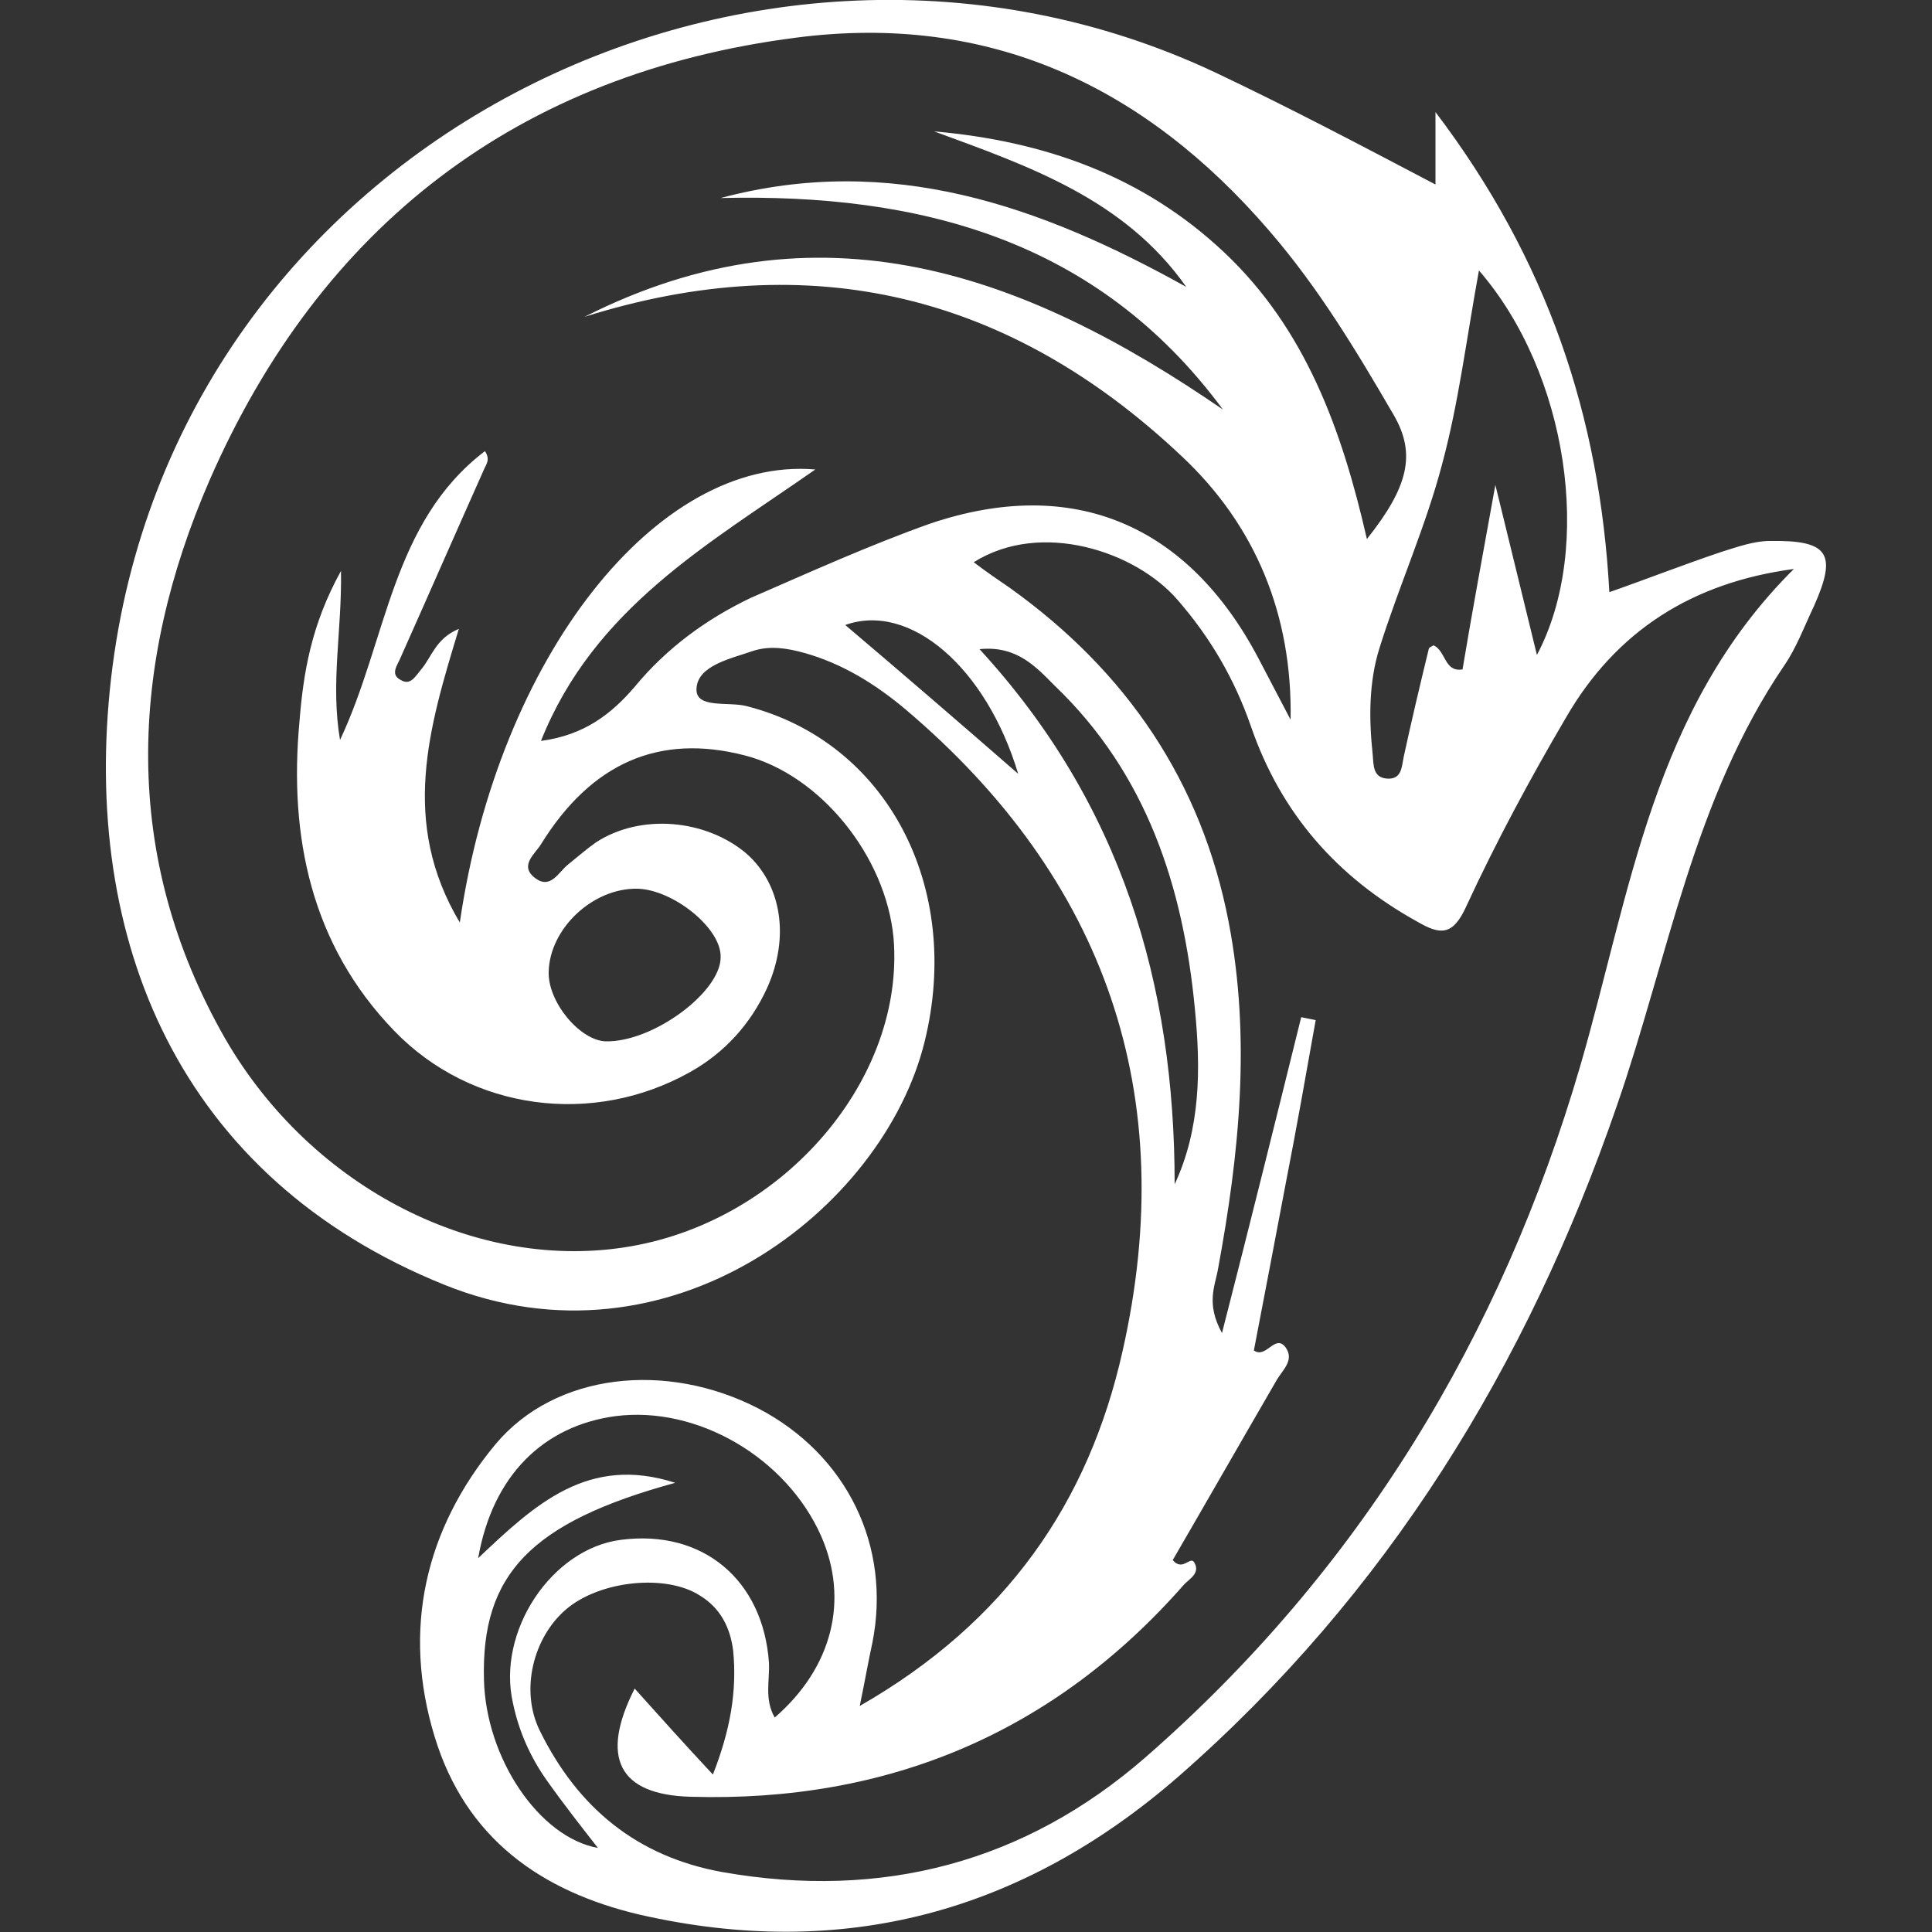 <?xml version="1.0" encoding="utf-8"?>
<!-- Generator: Adobe Illustrator 24.3.0, SVG Export Plug-In . SVG Version: 6.00 Build 0)  -->
<svg version="1.1" id="Capa_1" xmlns="http://www.w3.org/2000/svg" xmlns:xlink="http://www.w3.org/1999/xlink" x="0px" y="0px"
	 viewBox="0 0 20 20" style="enable-background:new 0 0 20 20;" xml:space="preserve">
<rect x="0" y="0" width="20" height="20" fill="#333333" stroke="none"/>
<style type="text/css">
	.st0{fill:#FFFFFF;}
</style>
<path class="st0" d="M18.32,5.6c-0.16,0-0.33,0.06-0.49,0.11c-0.39,0.13-0.77,0.28-1.17,0.42c-0.1-1.82-0.64-3.44-1.8-4.97
	c0,0.32,0,0.52,0,0.75c-0.78-0.41-1.52-0.8-2.28-1.16C7.82-1.49,1.79,1.48,1.15,7.02c-0.31,2.71,0.7,5.17,3.45,6.28
	c2.33,0.94,4.54-0.78,4.97-2.51c0.4-1.61-0.39-3.11-1.84-3.48C7.54,7.26,7.2,7.34,7.21,7.13c0.01-0.24,0.35-0.31,0.58-0.39
	c0.18-0.06,0.36-0.03,0.54,0.02c0.39,0.11,0.73,0.32,1.04,0.58c2.08,1.76,2.85,4,2.25,6.65c-0.35,1.56-1.2,2.8-2.72,3.67
	c0.06-0.29,0.09-0.47,0.13-0.65c0.2-1-0.26-1.95-1.18-2.43c-0.95-0.49-2.1-0.37-2.72,0.37c-0.73,0.88-0.97,1.92-0.63,3.03
	c0.32,1.05,1.1,1.6,2.12,1.84c2.1,0.48,3.96-0.02,5.58-1.43c2.16-1.89,3.61-4.25,4.54-6.95c0.53-1.53,0.79-3.17,1.73-4.55
	c0.13-0.19,0.21-0.41,0.31-0.62C19.02,5.73,18.93,5.59,18.32,5.6z M14.93,4.8c0.17-0.63,0.25-1.29,0.38-2
	c0.92,1.06,1.19,2.87,0.6,3.98c-0.14-0.57-0.27-1.11-0.43-1.76c-0.13,0.72-0.24,1.31-0.34,1.91c-0.19,0.03-0.17-0.19-0.3-0.25
	c-0.01,0.01-0.05,0.02-0.05,0.04c-0.09,0.37-0.18,0.75-0.26,1.12c-0.02,0.1-0.02,0.23-0.17,0.22c-0.15-0.01-0.14-0.14-0.15-0.25
	c-0.04-0.37-0.04-0.75,0.07-1.1C14.48,6.07,14.76,5.45,14.93,4.8z M7.77,6.19C7.31,6.41,6.9,6.71,6.57,7.11
	C6.33,7.39,6.05,7.61,5.6,7.67c0.55-1.38,1.74-2.04,2.84-2.81C6.8,4.72,5.16,6.8,4.76,9.55C4.14,8.51,4.44,7.53,4.75,6.51
	C4.51,6.61,4.47,6.8,4.36,6.93C4.3,7,4.25,7.1,4.15,7.04c-0.12-0.06-0.03-0.16,0-0.24c0.29-0.65,0.57-1.29,0.86-1.94
	c0.02-0.05,0.07-0.1,0.01-0.19c-0.97,0.74-1.01,1.95-1.5,2.99c-0.1-0.59,0.02-1.12,0.01-1.75C3.22,6.47,3.14,6.97,3.1,7.47
	c-0.11,1.19,0.12,2.31,0.98,3.2c0.8,0.83,2.06,0.99,3.06,0.43c0.36-0.2,0.63-0.5,0.8-0.87c0.24-0.53,0.15-1.08-0.22-1.4
	C7.3,8.48,6.63,8.42,6.17,8.72c-0.1,0.07-0.19,0.15-0.29,0.23C5.78,9.03,5.7,9.21,5.54,9.09c-0.17-0.13,0-0.25,0.06-0.35
	C6.12,7.9,6.82,7.59,7.71,7.82c0.78,0.2,1.46,1.04,1.54,1.89c0.12,1.45-1.12,2.91-2.71,3.19c-1.58,0.28-3.31-0.59-4.21-2.15
	C1.25,8.86,1.34,6.88,2.17,4.97c1.15-2.63,3.19-4.21,6.07-4.58c2-0.26,3.61,0.5,4.9,2c0.51,0.59,0.9,1.24,1.29,1.91
	c0.23,0.4,0.15,0.74-0.28,1.28c-0.26-1.14-0.64-2.18-1.48-2.97c-0.84-0.79-1.86-1.15-3-1.25c0.98,0.36,1.97,0.7,2.61,1.61
	c-1.51-0.84-3.06-1.39-4.82-0.92c2.06-0.05,3.9,0.43,5.2,2.19c-2.05-1.41-4.18-2.19-6.61-0.96c2.35-0.74,4.41-0.23,6.18,1.44
	c0.77,0.72,1.15,1.65,1.13,2.73c-0.11-0.21-0.22-0.42-0.33-0.63c-0.73-1.39-1.92-1.9-3.4-1.4C9.01,5.64,8.39,5.92,7.77,6.19z
	 M5.68,10.06C5.69,9.61,6.14,9.19,6.6,9.2c0.37,0.01,0.87,0.41,0.86,0.71c0,0.36-0.7,0.88-1.19,0.87C6,10.77,5.67,10.37,5.68,10.06z
	 M8.75,6.47c0.67-0.24,1.46,0.44,1.79,1.54C9.92,7.47,9.34,6.97,8.75,6.47z M10.14,6.72c0.39-0.04,0.59,0.19,0.78,0.38
	c0.95,0.91,1.33,2.08,1.45,3.35c0.06,0.61,0.06,1.23-0.21,1.81C12.16,10.19,11.61,8.32,10.14,6.72z M5.01,17.39
	c-0.03-1.09,0.48-1.63,1.98-2.04c-0.9-0.29-1.45,0.22-2.04,0.78c0.15-0.86,0.68-1.37,1.42-1.47c0.85-0.11,1.77,0.43,2.13,1.24
	c0.29,0.66,0.12,1.36-0.48,1.88c-0.11-0.19-0.05-0.39-0.06-0.57c-0.06-0.85-0.68-1.38-1.53-1.27c-0.72,0.09-1.29,0.95-1.12,1.69
	c0.06,0.29,0.18,0.56,0.35,0.8c0.17,0.24,0.35,0.47,0.53,0.7C5.58,19.02,5.03,18.2,5.01,17.39z M16.36,11.03
	c-0.82,2.81-2.29,5.23-4.5,7.16c-1.25,1.09-2.73,1.48-4.38,1.19c-0.89-0.16-1.5-0.67-1.89-1.46c-0.21-0.42-0.07-0.97,0.27-1.26
	c0.35-0.3,1.04-0.37,1.39-0.14c0.21,0.13,0.31,0.33,0.34,0.57c0.04,0.42-0.03,0.82-0.21,1.28c-0.29-0.31-0.55-0.6-0.81-0.89
	c-0.36,0.71-0.17,1.1,0.58,1.12c2.04,0.06,3.76-0.66,5.11-2.2c0.06-0.06,0.17-0.12,0.1-0.23c-0.04-0.06-0.12,0.1-0.22-0.02
	c0.36-0.62,0.72-1.25,1.08-1.87c0.06-0.1,0.18-0.2,0.09-0.33c-0.11-0.15-0.2,0.12-0.33,0.03c0.11-0.57,0.22-1.15,0.33-1.73
	c0.11-0.56,0.21-1.13,0.31-1.69c-0.05-0.01-0.1-0.02-0.15-0.03c-0.26,1.05-0.52,2.1-0.82,3.27c-0.17-0.31-0.07-0.49-0.04-0.67
	c0.22-1.19,0.34-2.38,0.11-3.58c-0.28-1.46-1.06-2.6-2.26-3.46C10.33,6,10.21,5.92,10.08,5.82c0.7-0.44,1.68-0.11,2.11,0.39
	c0.34,0.39,0.59,0.82,0.76,1.31c0.31,0.9,0.89,1.56,1.72,2.02c0.24,0.14,0.37,0.15,0.51-0.16c0.31-0.67,0.66-1.32,1.03-1.95
	c0.52-0.9,1.31-1.4,2.36-1.54C17.11,7.34,16.88,9.24,16.36,11.03z"/>
</svg>
